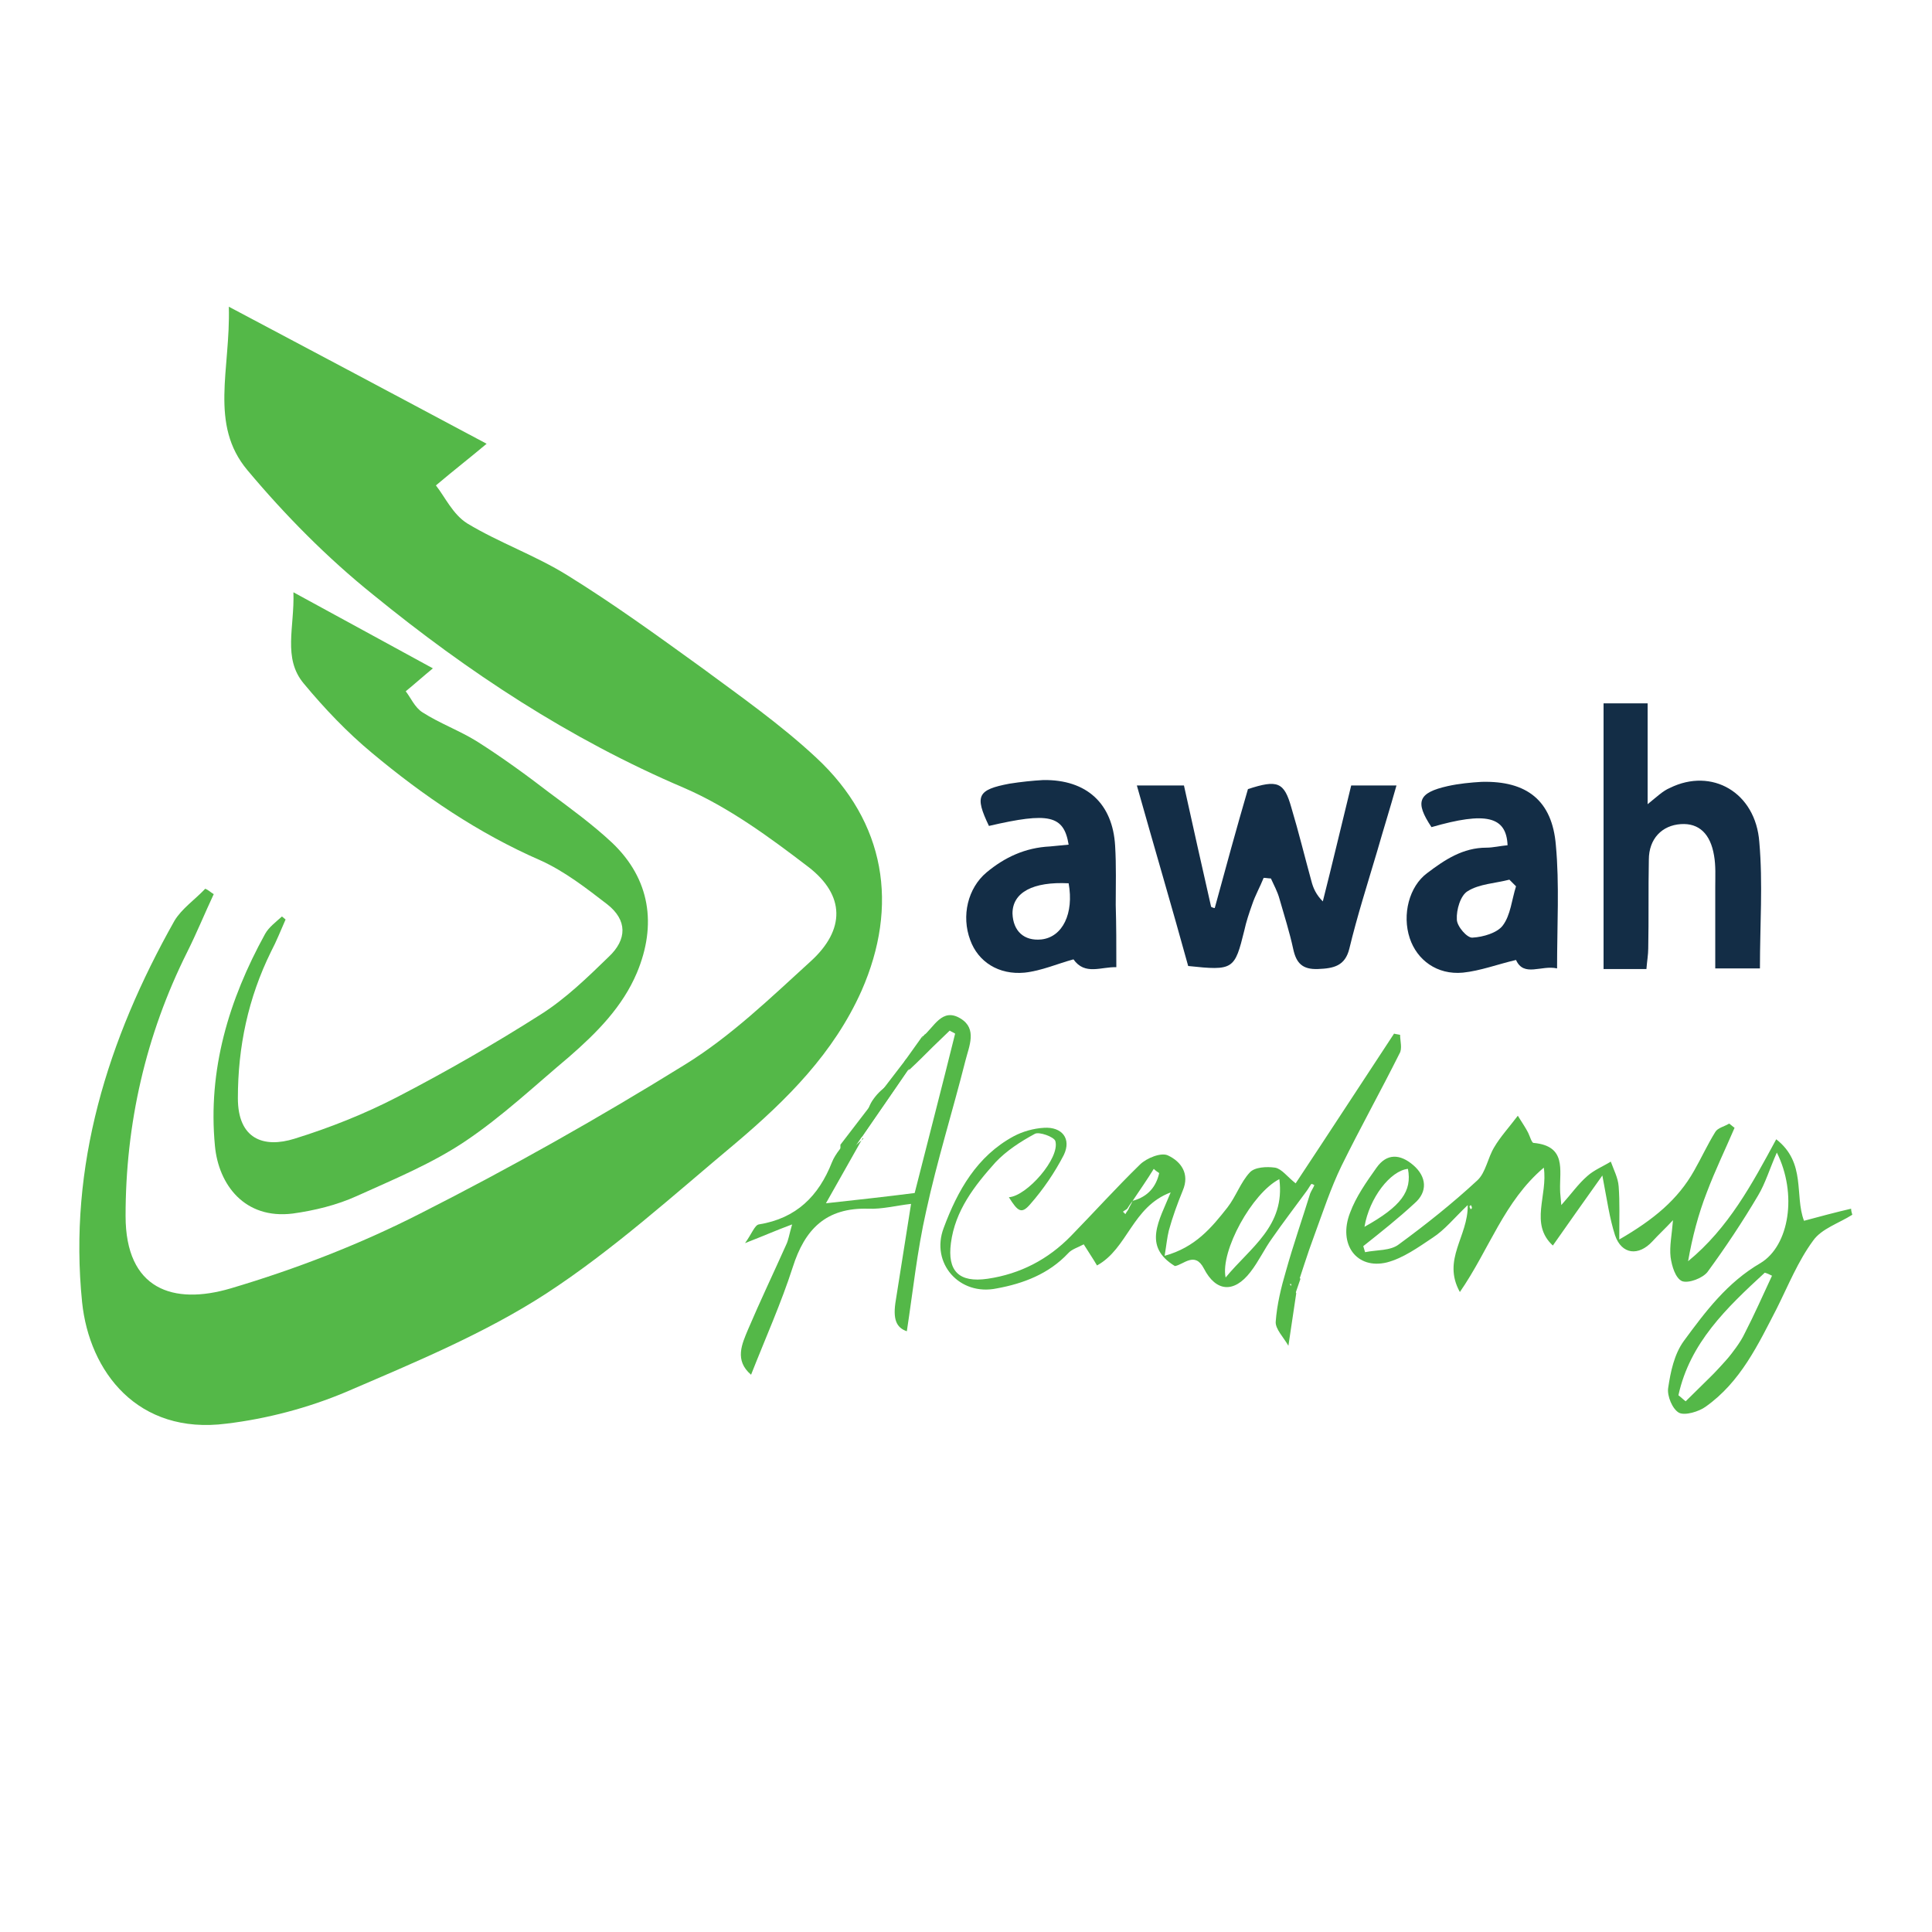 <?xml version="1.0" encoding="utf-8"?>
<!-- Generator: Adobe Illustrator 27.8.1, SVG Export Plug-In . SVG Version: 6.00 Build 0)  -->
<svg version="1.1" id="Layer_1" xmlns="http://www.w3.org/2000/svg" xmlns:xlink="http://www.w3.org/1999/xlink" x="0px" y="0px"
	 viewBox="0 0 320 320" style="enable-background:new 0 0 320 320;" xml:space="preserve">
<style type="text/css">
	.st0{fill:#54B848;}
	.st1{fill:#132D46;}
</style>
<g>
	<g id="academy">
		<path class="st0" d="M139.2,189.6l10.9-14.2l0.6,1.4c-1.2,1.7-10.6,15.3-11.5,16.7V189.6z"/>
		<polygon class="st0" points="153.2,171.3 151.8,173.2 153.2,174 154.6,172 		"/>
		<path class="st0" d="M287.6,223.4c2.1,0.6,1.2,1.4,0.3,2.8c-1.6,2.8-4.6,6-8.1,7.1c-0.4,0.1-0.9,0.1-1.3,0.2L287.6,223.4z"/>
		<polygon class="st0" points="214.2,211 213.4,215.3 214.2,215.3 215.4,211.8 		"/>
		<path class="st0" d="M306.8,201.2c-2.2,1.4-5.1,2.3-6.5,4.3c-2.5,3.4-4.1,7.4-6,11.2c-3.1,6-6,12.2-11.8,16.3
			c-1.1,0.8-3.4,1.5-4.4,1c-1.1-0.6-2-2.8-1.8-4.1c0.4-2.7,1-5.6,2.6-7.8c3.6-4.9,7.2-9.7,12.7-12.9c4.8-2.9,6.1-11.5,2.7-18.3
			c-1.2,2.7-1.9,5.1-3.1,7.1c-2.6,4.4-5.4,8.6-8.4,12.7c-0.8,1-3.1,1.9-4.2,1.5c-1.1-0.5-1.7-2.5-1.9-4c-0.2-1.8,0.2-3.6,0.4-6.1
			c-1.3,1.4-2.4,2.4-3.4,3.5c-2.3,2.5-5.1,2.2-6.2-1c-0.9-2.8-1.3-5.7-2.1-9.9c-3,4.2-5.6,7.9-8.2,11.6c-3.9-3.6-0.8-8.3-1.5-12.9
			c-6.6,5.6-9,13.5-13.9,20.6c-3-5.4,1.4-9.2,1.3-14.4c-2.3,2.2-3.8,4.1-5.8,5.4c-2.4,1.6-4.9,3.4-7.6,4.1c-5,1.2-8.1-3-6.1-8.2
			c1-2.7,2.7-5.1,4.4-7.5c1.7-2.4,3.9-2.3,6.1-0.4c2.2,1.9,2.4,4.4,0.2,6.3c-2.7,2.5-5.6,4.8-8.5,7.1c0.1,0.3,0.2,0.7,0.3,1
			c1.9-0.4,4.2-0.2,5.6-1.3c4.5-3.3,8.9-6.8,13-10.6c1.4-1.3,1.7-3.7,2.8-5.5c1-1.7,2.3-3.1,3.9-5.2c0.8,1.3,1.3,2,1.7,2.8
			c0.3,0.6,0.6,1.7,0.9,1.7c5.5,0.5,4.3,4.5,4.4,7.8c0,0.6,0.1,1.1,0.2,2.5c1.7-1.9,2.8-3.5,4.3-4.8c1.1-1,2.6-1.6,3.9-2.4
			c0.5,1.4,1.2,2.7,1.3,4.1c0.2,2.6,0.1,5.2,0.1,8.8c5.7-3.3,9.7-6.6,12.4-11.4c1.2-2.1,2.2-4.3,3.5-6.4c0.4-0.7,1.5-0.9,2.3-1.4
			c0.3,0.2,0.6,0.5,0.9,0.7c-1.5,3.5-3.2,7-4.6,10.7c-1.4,3.6-2.4,7.4-3.1,11.4c6.7-5.5,10.6-12.8,14.6-20.2c5,3.9,3,9.3,4.6,13.5
			c2.6-0.7,5.2-1.4,7.8-2C306.6,200.5,306.7,200.9,306.8,201.2z M285.6,228.6c0.2-0.3,0.3-0.6,0.5-1c0.8-1.1,1.6-2.2,2.4-3.3
			c-0.2-0.2-0.5-0.4-0.7-0.6c-0.6,0.6-1.3,1.1-1.9,1.7c1.1-1.5,2.3-2.9,3.1-4.6c1.6-3.1,3-6.3,4.5-9.5c-0.4-0.2-0.8-0.4-1.2-0.5
			c-6.3,5.8-12.4,11.6-14.3,20.3c0.4,0.3,0.8,0.7,1.2,1c2.3-2.3,4.6-4.5,6.8-6.7c-0.1,0.6-0.1,1.3-0.2,1.9c-0.2,0.2-0.5,0.5-0.7,0.7
			c-0.2,0.2-0.5,0.5-0.7,0.7c-0.5,0.5-0.9,0.9-1.4,1.4c-0.2,0.3-0.4,0.6-0.6,0.8c0.3-0.1,0.7-0.2,1-0.2c0.5-0.5,1-1,1.4-1.5
			C285.2,229.1,285.4,228.8,285.6,228.6z M281,232.5c-0.5,0.1-1,0.1-1.6,0.1c0.1,0.2,0.1,0.4,0.2,0.6
			C280.1,232.9,280.5,232.7,281,232.5c0.2-0.2,0.4-0.3,0.7-0.4c-0.2-0.1-0.3-0.2-0.5-0.3C281.2,232,281.1,232.2,281,232.5z
			 M226,203.2c6.1-3.4,7.9-5.9,7.2-9.6C230.3,193.9,226.8,198.4,226,203.2z M243.6,199.6c-0.1,0.1-0.2,0.2-0.2,0.2
			c0,0.2,0.1,0.3,0.2,0.5c0.1-0.1,0.2-0.2,0.2-0.2C243.8,199.9,243.7,199.7,243.6,199.6z"/>
		<path class="st0" d="M214.7,214.2c-0.4,2.7-0.8,5.4-1.3,8.7c-0.8-1.4-2.2-2.8-2.1-4c0.2-2.8,0.9-5.7,1.7-8.4
			c1.2-4.3,2.7-8.6,4-12.8c0.2-0.5,0.5-0.9,0.7-1.4c-0.2-0.1-0.3-0.2-0.5-0.2c-0.3,0.4-0.5,0.8-0.8,1.2c-1.9,2.6-3.9,5.2-5.7,7.8
			c-1.3,1.8-2.2,3.8-3.6,5.6c-2.7,3.5-5.7,3.3-7.7-0.6c-1.5-2.9-3.4-0.6-4.8-0.4c-5.4-3.3-2.6-7.5-0.7-12.2
			c-6.4,2.4-7.1,9.3-12.2,12.1c-0.7-1.2-1.4-2.2-2.2-3.5c-0.9,0.5-2,0.8-2.6,1.5c-3.2,3.4-7.4,5-11.8,5.8c-6.2,1.3-11-4.2-8.8-10
			c2.3-6.2,5.5-11.9,11.6-15.2c1.5-0.8,3.3-1.3,5-1.4c3-0.2,4.6,1.8,3.3,4.5c-1.5,2.9-3.4,5.7-5.6,8.2c-1.4,1.6-2,1.2-3.5-1.2
			c3-0.2,8.5-6.5,7.7-9.3c-0.2-0.7-2.7-1.6-3.4-1.2c-2.4,1.3-4.7,2.8-6.5,4.7c-3.5,3.9-6.7,8-7.4,13.4c-0.6,4.6,1.3,6.6,6.1,5.9
			c5.4-0.8,10-3.2,13.8-7.1c3.8-3.9,7.5-8,11.4-11.8c1.1-1.1,3.6-2.1,4.7-1.5c2.1,1,3.6,3,2.4,5.8c-0.9,2.2-1.7,4.4-2.3,6.6
			c-0.3,1.2-0.4,2.4-0.7,4.2c5.1-1.4,7.8-4.7,10.4-8c1.4-1.8,2.2-4.2,3.7-5.8c0.8-0.9,2.8-1,4.2-0.8c1.1,0.2,2,1.5,3.4,2.6
			c5.5-8.3,10.9-16.6,16.3-24.8c0.3,0.1,0.6,0.1,1,0.2c0,1,0.4,2.3-0.1,3.1c-3.1,6.2-6.5,12.3-9.6,18.6c-1.8,3.7-3.1,7.7-4.5,11.5
			c-1.2,3.2-2.2,6.5-3.3,9.8c0.1-0.7,0.1-1.3,0.2-1.9c-0.3,0.1-0.6,0.2-1,0.2C214.1,213.2,214.4,213.7,214.7,214.2z M186.9,200.3
			c0.2-0.5,0.5-0.9,0.7-1.4c2.6-0.7,3.9-2.4,4.4-4.6c-0.3-0.2-0.6-0.4-0.9-0.7c-1.1,1.8-2.3,3.5-3.5,5.3c-0.3,0.4-0.6,0.8-0.9,1.3
			c-0.2,0.2-0.5,0.3-0.7,0.5c0.1,0.1,0.3,0.3,0.4,0.4C186.6,200.7,186.8,200.5,186.9,200.3z M211.9,195.3
			c-4.5,2.3-9.8,11.9-8.9,16.3C207.1,206.6,212.9,203.1,211.9,195.3z"/>
		<path class="st0" d="M149.8,175.8c1-1.4,2-2.8,3-4.2c0,0.6,0,1.3,0,1.9c0.3-0.2,0.7-0.3,1.1-0.5c-0.4-0.4-0.7-0.9-1.1-1.3
			c1.9-1.5,3.2-4.9,6.3-3c2.8,1.7,1.4,4.6,0.8,7c-2.1,8.3-4.7,16.6-6.5,24.9c-1.5,6.6-2.2,13.4-3.2,19.9c-1.7-0.6-2.4-1.9-1.8-5.3
			c0.8-5,1.6-10.1,2.5-15.8c-2.6,0.3-4.8,0.9-7.1,0.8c-7-0.2-10.5,3.4-12.5,9.7c-1.9,5.9-4.5,11.7-6.9,17.8
			c-2.8-2.4-1.5-5.1-0.5-7.5c2-4.7,4.2-9.3,6.3-14c0.4-0.8,0.5-1.7,1-3.4c-2.7,1-4.7,1.9-7.8,3.1c1.1-1.5,1.6-3,2.3-3.1
			c6.2-1,9.9-4.7,12.1-10.3c0.6-1.5,1.8-2.7,2.5-3.7c-0.1,0.3-0.2,0.9-0.6,2.6c1.6-1.3,2.4-2,3.3-2.8l-0.1-0.1
			c-1.9,3.4-3.8,6.7-6.1,10.8c5.5-0.6,10-1.1,14.7-1.7c2.2-8.7,4.5-17.5,6.7-26.4c-0.3-0.2-0.6-0.3-0.9-0.5
			c-0.9,0.9-1.9,1.8-2.8,2.7c-1.3,1.3-2.6,2.6-3.9,3.8l0.1,0.1C150.3,176.7,150,176.2,149.8,175.8L149.8,175.8z"/>
		<path class="st0" d="M142.7,188.4c0.6-2.2,0.7-4.7,2-6.4c1.4-2,3.9-3.3,5.9-4.9l-0.1-0.1C147.9,180.9,145.3,184.6,142.7,188.4
			L142.7,188.4z"/>
		<path class="st0" d="M149.8,175.7l0,0.2L149.8,175.7L149.8,175.7z"/>
	</g>
	<g id="awah_00000160176814315801753540000017347656530709412022_">
		<path id="h_00000040571140094699544240000009754704258935895743_" class="st1" d="M201.2,150.4c1.8-6.6,3.6-13.2,5.5-19.7
			c4.9-1.6,6-1.2,7.2,3.1c1.2,4,2.2,8.1,3.3,12.1c0.3,1.2,0.8,2.3,1.9,3.4c1.6-6.3,3.1-12.7,4.7-19.2c2.4,0,4.6,0,7.5,0
			c-1.1,3.9-2.2,7.4-3.2,10.9c-1.6,5.4-3.3,10.7-4.6,16.1c-0.7,2.9-2.6,3.3-5.2,3.4c-2.6,0.1-3.6-1-4.1-3.3
			c-0.6-2.8-1.5-5.6-2.3-8.4c-0.3-1.1-0.9-2.2-1.4-3.3c-0.4,0-0.8-0.1-1.2-0.1c-0.6,1.5-1.4,2.9-1.9,4.4c-0.5,1.4-1,2.9-1.3,4.3
			c-1.6,6.5-1.8,6.7-9.3,5.9c-2.7-9.8-5.6-19.6-8.5-29.9c3,0,5.3,0,7.8,0c1.5,6.8,3,13.5,4.5,20.1
			C200.8,150.3,201,150.4,201.2,150.4z"/>
		<path id="h" class="st1" d="M265.6,116.5c2.4,0,4.7,0,7.3,0c0,5.6,0,10.9,0,16.7c1.5-1.2,2.5-2.2,3.7-2.7c6.9-3.4,14.2,0.7,14.8,9
			c0.6,6.8,0.1,13.7,0.1,20.9c-2.4,0-4.7,0-7.4,0c0-4.5,0-9,0-13.5c0-1.8,0.1-3.5-0.2-5.2c-0.6-3.6-2.5-5.4-5.5-5.2
			c-3.1,0.2-5.3,2.4-5.3,5.9c-0.1,4.9,0,9.8-0.1,14.7c0,1-0.2,2.1-0.3,3.4c-2.3,0-4.5,0-7.1,0C265.6,145.7,265.6,131.2,265.6,116.5z
			"/>
		<path id="second_a" class="st1" d="M184.9,160.2c-2.5-0.1-5.2,1.4-7.1-1.3c-2.6,0.7-5.3,1.9-8.1,2.2c-4.3,0.4-7.7-1.8-9-5.4
			c-1.5-4-0.4-8.6,2.7-11.2c3-2.5,6.4-4.1,10.5-4.3c1-0.1,2.1-0.2,3.1-0.3c-0.8-4.9-3.3-5.4-13.2-3.1c-2.4-5-1.9-6,3.4-7
			c1.9-0.3,3.8-0.5,5.6-0.6c7.2-0.1,11.5,3.9,11.9,10.9c0.2,3.3,0.1,6.5,0.1,9.8C184.9,153.2,184.9,156.5,184.9,160.2z M177,146.3
			c-5.9-0.3-9.3,1.5-9.3,5c0.1,2.9,1.9,4.6,4.8,4.3C176,155.2,177.9,151.3,177,146.3z"/>
		<path id="First_a" class="st1" d="M257.9,160.4c-2.6-0.6-5.5,1.5-6.8-1.4c-3,0.7-5.9,1.8-8.8,2.1c-4.3,0.4-7.6-2.1-8.8-5.7
			c-1.3-3.9-0.1-8.6,2.9-10.8c2.9-2.2,5.9-4.2,9.8-4.2c1.1,0,2.3-0.3,3.5-0.4c-0.2-4.8-3.6-5.6-12.6-3c-2.8-4.2-2.2-5.7,2.7-6.8
			c1.8-0.4,3.8-0.6,5.6-0.7c7.5-0.2,11.7,3.1,12.3,10.5C258.3,146.4,257.9,153.2,257.9,160.4z M251.1,146.8
			c-0.4-0.4-0.7-0.7-1.1-1.1c-2.3,0.6-5,0.7-6.9,1.9c-1.2,0.7-1.9,3.1-1.8,4.7c0,1.1,1.7,3.1,2.6,3c1.8-0.1,4.1-0.8,5-2
			C250.2,151.6,250.4,149,251.1,146.8z"/>
	</g>
	<g id="D_letter">
		<path class="st0" d="M47.3,152.3c-0.8,1.8-1.5,3.6-2.4,5.3c-3.8,7.7-5.5,15.8-5.5,24.3c0,6.8,4.3,8.3,9.4,6.7
			c5.8-1.8,11.6-4.1,17-6.9c8.1-4.2,16.1-8.8,23.8-13.7c4.1-2.6,7.7-6.1,11.2-9.5c3.1-2.9,3.1-6.1-0.2-8.7
			c-3.5-2.7-7.1-5.5-11.1-7.3c-10.3-4.5-19.4-10.7-27.9-17.8c-4.1-3.4-7.9-7.4-11.3-11.5c-3.5-4.2-1.5-9.3-1.7-15.1
			c8.1,4.4,15.2,8.3,23.1,12.6c-1.7,1.4-2.8,2.4-4.5,3.8c0.8,1,1.5,2.7,2.8,3.5c2.8,1.8,6.1,3,9,4.8c4.1,2.6,8.1,5.5,12,8.5
			c3.5,2.6,7.2,5.3,10.4,8.3c6.3,6,7.4,13.6,4.1,21.5c-2.4,5.7-6.7,10-11.3,14c-5.6,4.7-11,9.8-17.1,13.9c-5.5,3.7-11.8,6.3-18,9.1
			c-3.3,1.5-7,2.4-10.6,2.9c-8,1-12.3-4.8-12.9-11.2c-1.2-12.6,2.3-24.2,8.3-35.1c0.6-1.1,1.8-2,2.8-2.9
			C46.8,151.9,47.1,152.1,47.3,152.3z"/>
		<path class="st0" d="M35.4,148.1c-1.5,3.2-2.8,6.4-4.4,9.6c-6.9,13.8-10.2,28.5-10.2,43.7c0,12.2,7.9,14.8,17.4,12
			c10.8-3.2,21.4-7.3,31.4-12.4c15-7.6,29.7-15.9,43.9-24.7c7.6-4.7,14.1-11,20.8-17.1c5.7-5.2,5.7-10.9-0.4-15.6
			c-6.4-4.9-13.2-9.9-20.6-13.1c-19-8.1-35.8-19.2-51.5-32C54.2,92.4,47.2,85.3,41,77.9c-6.4-7.6-2.8-16.7-3.1-27.1
			c14.9,7.9,28.1,14.9,42.7,22.7c-3.1,2.6-5.2,4.2-8.4,6.9c1.5,1.9,2.8,4.8,5.2,6.3c5.3,3.2,11.3,5.3,16.6,8.6
			c7.6,4.7,14.9,10,22.1,15.2c6.5,4.8,13.2,9.5,19.1,15c11.5,10.7,13.7,24.5,7.5,38.6c-4.6,10.3-12.3,18-20.8,25.2
			c-10.3,8.6-20.3,17.7-31.5,25c-10.2,6.6-21.8,11.4-33.2,16.3c-6.2,2.6-13,4.4-19.7,5.2c-14.7,1.9-22.7-8.6-23.9-20.1
			c-2.3-22.6,4.2-43.5,15.3-63.2c1.2-2,3.4-3.5,5.1-5.3C34.5,147.4,34.9,147.8,35.4,148.1z"/>
	</g>
</g>
</svg>

